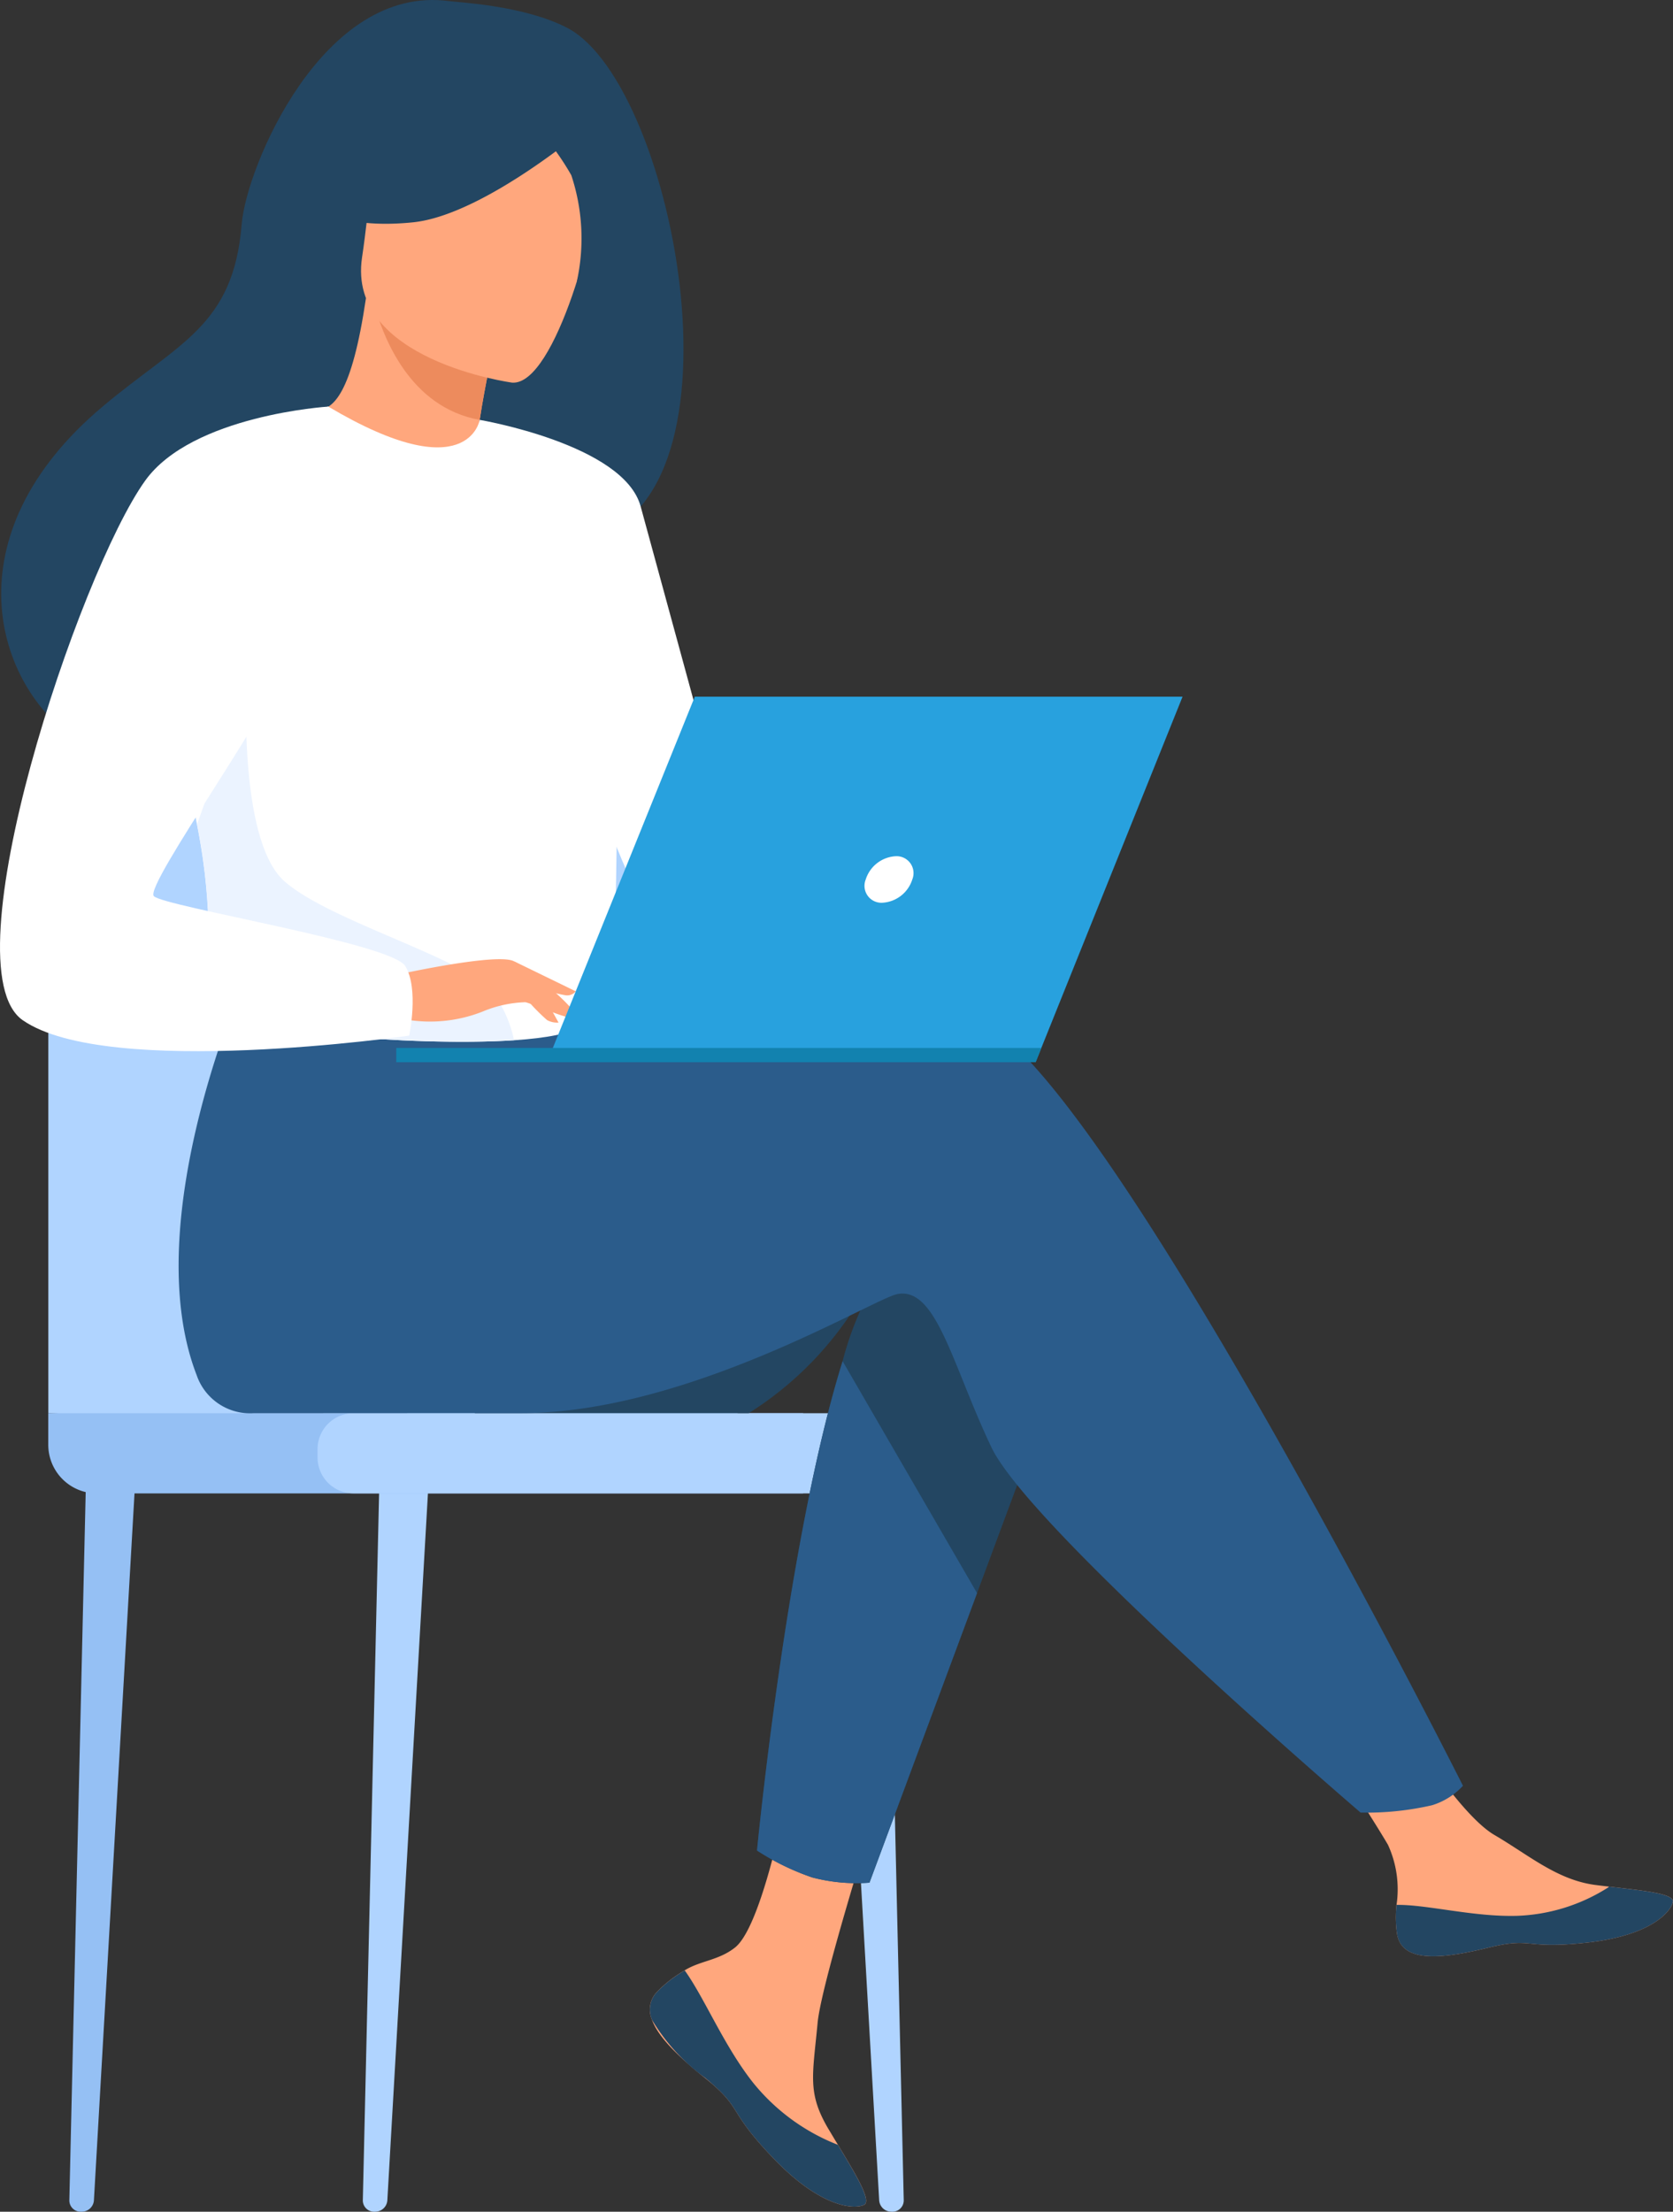 <svg id="Group_2378" data-name="Group 2378" xmlns="http://www.w3.org/2000/svg" xmlns:xlink="http://www.w3.org/1999/xlink" width="117.014" height="154.673" viewBox="0 0 117.014 154.673">
  <rect x="0" y="0" width="117.014" height="154.673" fill="#333333" stroke="none"/>
  <defs>
    <clipPath id="clip-path">
      <rect id="Rectangle_1934" data-name="Rectangle 1934" width="117.014" height="154.673" fill="none"/>
    </clipPath>
  </defs>
  <g id="Group_2377" data-name="Group 2377" transform="translate(0 0)" clip-path="url(#clip-path)">
    <path id="Path_19010" data-name="Path 19010" d="M12,97.628h-.075a.79.79,0,0,1-.789-.807L12.329,45l3.522-.41-3,52.235a.85.85,0,0,1-.85.8" transform="translate(14.241 57.045)" fill="#b0d4ff"/>
    <path id="Path_19011" data-name="Path 19011" d="M2.992,97.628H2.917a.79.79,0,0,1-.789-.807L3.325,45l3.522-.41-3,52.235a.85.85,0,0,1-.85.8" transform="translate(2.722 57.045)" fill="#95c0f4"/>
    <path id="Path_19012" data-name="Path 19012" d="M29.516,97.628h.075a.79.79,0,0,0,.789-.807L29.184,45l-3.522-.41,3,52.235a.85.85,0,0,0,.85.8" transform="translate(32.83 57.045)" fill="#b0d4ff"/>
    <path id="Path_19013" data-name="Path 19013" d="M1.483,69.641V34.131A11.312,11.312,0,0,1,12.8,22.819H38.381A11.312,11.312,0,0,1,49.693,34.131V71Z" transform="translate(1.897 29.192)" fill="#b0d4ff"/>
    <path id="Path_19014" data-name="Path 19014" d="M54.277,48.966H4.879a3.4,3.4,0,0,1-3.4-3.4V43.361H54.277Z" transform="translate(1.897 55.472)" fill="#95c0f4"/>
    <path id="Path_19015" data-name="Path 19015" d="M49.628,48.966H12.256a2.512,2.512,0,0,1-2.512-2.512v-.583a2.512,2.512,0,0,1,2.512-2.51H49.628a2.51,2.51,0,0,1,2.512,2.51v.583a2.511,2.511,0,0,1-2.512,2.512" transform="translate(12.466 55.472)" fill="#b0d4ff"/>
    <path id="Path_19016" data-name="Path 19016" d="M42.014,40.066a23.792,23.792,0,0,1-8.274,8.842H14.562S44.811,35.2,42.014,40.066" transform="translate(18.63 49.919)" fill="#234662"/>
    <path id="Path_19017" data-name="Path 19017" d="M20.4,70.06a1.777,1.777,0,0,0-.317,1.9l0,.009c.458,1.265,1.969,2.676,3.724,4.085.226.182.424.346.6.5.046.039.091.08.134.121s.071.064.1.093c1.637,1.509,1.019,1.853,3.961,4.914,3.353,3.49,5.662,3.553,6.318,3.234.554-.271-.574-2.12-1.826-4.2-.059-.1-.119-.2-.182-.3-.166-.276-.33-.556-.5-.834-1.466-2.5-1.09-3.679-.741-7.4.283-3.027,4.709-16.91,4.709-16.91l-6.425-1.108S28.031,65.21,25.9,66.913c-1.14.907-2.416.919-3.512,1.591-.077.046-.153.093-.228.144A8.437,8.437,0,0,0,20.4,70.06" transform="translate(25.515 69.279)" fill="#ffa77d"/>
    <path id="Path_19018" data-name="Path 19018" d="M20.4,62.006a1.776,1.776,0,0,0-.317,1.9l0,.009a13.663,13.663,0,0,0,3.731,4.073c.221.182.417.353.59.511.046.039.091.08.134.121s.071.064.1.093c1.637,1.509,1.019,1.853,3.961,4.914,3.353,3.49,5.662,3.553,6.318,3.234.554-.271-.574-2.12-1.826-4.2a14.3,14.3,0,0,1-5.976-4.4c-2.019-2.576-3.364-5.888-4.741-7.8-.077.046-.153.093-.228.144A8.437,8.437,0,0,0,20.4,62.006" transform="translate(25.515 77.334)" fill="#234662"/>
    <path id="Path_19019" data-name="Path 19019" d="M45.761,67.144c.4,1.983,3.223,1.653,6.382.88s2.409.146,6.9-.351,5.858-2.174,5.995-2.842c.123-.593-2.1-.8-4.481-1.076-.3-.034-.6-.071-.9-.109-2.692-.337-4.661-2.072-7.1-3.5-2.314-1.349-5.769-6.852-5.769-6.852l-6.166.488s3.237,4.914,4.488,7.05a7.459,7.459,0,0,1,.6,4.2,7.874,7.874,0,0,0,.048,2.108" transform="translate(51.968 68.181)" fill="#ffa77d"/>
    <path id="Path_19020" data-name="Path 19020" d="M49.311,62.155c3.159-.773,2.407.146,6.9-.351s5.858-2.174,5.995-2.842c.123-.595-2.1-.8-4.481-1.078l-.023.046a12.668,12.668,0,0,1-6.439,2c-3.05.075-6.28-.8-8.386-.766a7.893,7.893,0,0,0,.048,2.111c.4,1.983,3.223,1.653,6.382.88" transform="translate(54.799 74.052)" fill="#234662"/>
    <path id="Path_19021" data-name="Path 19021" d="M44.382,47.622,38.618,63.13,31.094,83.38a12.166,12.166,0,0,1-4-.365,17.328,17.328,0,0,1-3.866-1.883s2.09-21.743,5.988-34.224a22.248,22.248,0,0,1,3.353-7.253c6.043-7.139,11.811,7.966,11.811,7.966" transform="translate(29.719 48.28)" fill="#234662"/>
    <path id="Path_19022" data-name="Path 19022" d="M61.229,33.009c-3.777-1.217-14.544.346-25.364,2.464L33.6,31.737,10.234,29.911s-7.711,17.1-3.49,27.995A3.952,3.952,0,0,0,10.7,60.568h.342s13.908-.009,18.424-.009c11.62,0,24.594-7.987,26.272-8.322,2.747-.549,3.845,4.944,6.592,10.713s25.82,25.544,25.82,25.544a20.312,20.312,0,0,0,5.01-.515,4.912,4.912,0,0,0,2.152-1.358S69.745,35.755,61.229,33.009" transform="translate(7.012 38.265)" fill="#2b5c8b"/>
    <path id="Path_19023" data-name="Path 19023" d="M39.645,1.96C36.652.39,32.1.176,31.357.078,22.5-1.114,17.173,11.752,16.861,15.652c-.579,7.184-4.381,8.281-9.73,12.78C-3.6,37.456-.453,47.944,5.414,51.839c3.519,2.339,9.724,0,9.724,0,.089.062,16.97-9.436,25.289-14.018C52.9,36.048,47.274,5.967,39.645,1.96" transform="translate(0.047 -0.001)" fill="#234662"/>
    <path id="Path_19024" data-name="Path 19024" d="M21.089,22.225c.036.023-4.094,1.434-6.856.21-2.6-1.147-4.565-5.423-4.529-5.425,1.183-.055,2.48-1.087,3.481-7.868l.5.18,8.461,3.045s-.613,2.715-1.01,5.3c-.333,2.17-.513,4.249-.05,4.556" transform="translate(12.413 11.695)" fill="#ffa77d"/>
    <path id="Path_19025" data-name="Path 19025" d="M19.913,12.267s-.613,2.715-1.01,5.3c-4.862-.875-6.767-5.719-7.453-8.347Z" transform="translate(14.648 11.797)" fill="#ed8b5d"/>
    <path id="Path_19026" data-name="Path 19026" d="M21.65,23.172s-11.579-1.555-10.5-8.75S11.461,2.179,18.9,2.867s8.461,3.649,8.684,6.138S24.69,23.39,21.65,23.172" transform="translate(14.172 3.587)" fill="#ffa77d"/>
    <path id="Path_19027" data-name="Path 19027" d="M29.025,5.418s-7.412,6.387-12.454,6.9-6.95-1.1-6.95-1.1A19.658,19.658,0,0,0,14.38,4.769,3.545,3.545,0,0,1,17.3,2.679c3.6-.31,10.426-.454,11.723,2.74" transform="translate(12.308 3.231)" fill="#234662"/>
    <path id="Path_19028" data-name="Path 19028" d="M16.1,4.321A18.229,18.229,0,0,1,19.36,8.5a14.016,14.016,0,0,1,.381,7.451S23.6,8.435,21.416,4.786C19.1.916,16.1,4.321,16.1,4.321" transform="translate(20.599 3.756)" fill="#234662"/>
    <path id="Path_19029" data-name="Path 19029" d="M36.414,35.017c-.351,23.438-.1,18.542-2.66,20.765-.618.536-2.355.855-4.641,1.007-7.187.474-19.819-.709-20.3-2.038-1.659-4.6-.488-6.02-1.871-13.058-.144-.75-.321-1.557-.531-2.441-1.153-4.83-2.277-6.476,1.814-14.239,3.711-7.034,7.565-12.741,7.912-12.532,9.787,5.81,10.578.923,10.578.923s9.87,10.179,9.7,21.613" transform="translate(6.836 15.96)" fill="#fff"/>
    <path id="Path_19030" data-name="Path 19030" d="M38.618,57.985l-7.524,20.25a12.165,12.165,0,0,1-4-.365,17.269,17.269,0,0,1-3.866-1.883s2.09-21.743,5.988-34.224Z" transform="translate(29.719 53.428)" fill="#2b5c8b"/>
    <path id="Path_19031" data-name="Path 19031" d="M14.72,12.883s10.072,1.707,11.255,6.045,8.142,29.83,8.142,29.83-5.119.919-7.485-1.445S18.4,25.367,18.4,25.367Z" transform="translate(18.832 16.481)" fill="#fff"/>
    <path id="Path_19032" data-name="Path 19032" d="M28.218,45.867c-7.189.476-19.823-.707-20.3-2.035-1.657-4.6-.485-6.022-1.871-13.058l3.467-9.762s-.574,10.87,2.633,13.728,13.124,5.521,14.681,7.909a8.774,8.774,0,0,1,1.393,3.218" transform="translate(7.734 26.879)" fill="#ebf3ff"/>
    <path id="Path_19033" data-name="Path 19033" d="M12.16,30.527s7.091-1.58,8.235-.948,3.939,2.92,4.29,3.718-2.548-.606-3.49-.859a8.384,8.384,0,0,0-3.011.661,10.01,10.01,0,0,1-5.4.54Z" transform="translate(15.557 37.65)" fill="#ffa77d"/>
    <path id="Path_19034" data-name="Path 19034" d="M22.969,12.475s-9.521.586-12.817,5.183C5.514,24.129-3.69,51.7,1.584,55.383c5.94,4.142,27.035,1.083,27.035,1.083s.7-3.28-.276-4.869-16.849-4.151-17.58-4.882,9.156-14.285,9.156-16.482,3.05-17.758,3.05-17.758" transform="translate(0 15.959)" fill="#fff"/>
    <path id="Path_19035" data-name="Path 19035" d="M15.923,30.36A13.737,13.737,0,0,0,17.895,32.5a1.46,1.46,0,0,0,.8.171l-1-1.8Z" transform="translate(20.371 38.84)" fill="#ffa77d"/>
    <path id="Path_19036" data-name="Path 19036" d="M15.773,29.494l4.317,2.1a.77.77,0,0,1-.716.276,10.237,10.237,0,0,1-1.874-.513Z" transform="translate(20.179 37.732)" fill="#ffa77d"/>
    <path id="Path_19037" data-name="Path 19037" d="M16.788,46.934H50.956L61.233,21.376H27.118Z" transform="translate(21.478 27.346)" fill="#28a1de"/>
    <path id="Path_19038" data-name="Path 19038" d="M57.277,32.152H12.16v1H56.876Z" transform="translate(15.557 41.133)" fill="#1282af"/>
    <path id="Path_19039" data-name="Path 19039" d="M29.857,27.9a1.184,1.184,0,0,0-1.16-1.627A2.332,2.332,0,0,0,26.6,27.9a1.184,1.184,0,0,0,1.16,1.627A2.332,2.332,0,0,0,29.857,27.9" transform="translate(33.951 33.605)" fill="#fff"/>
  </g>
</svg>
